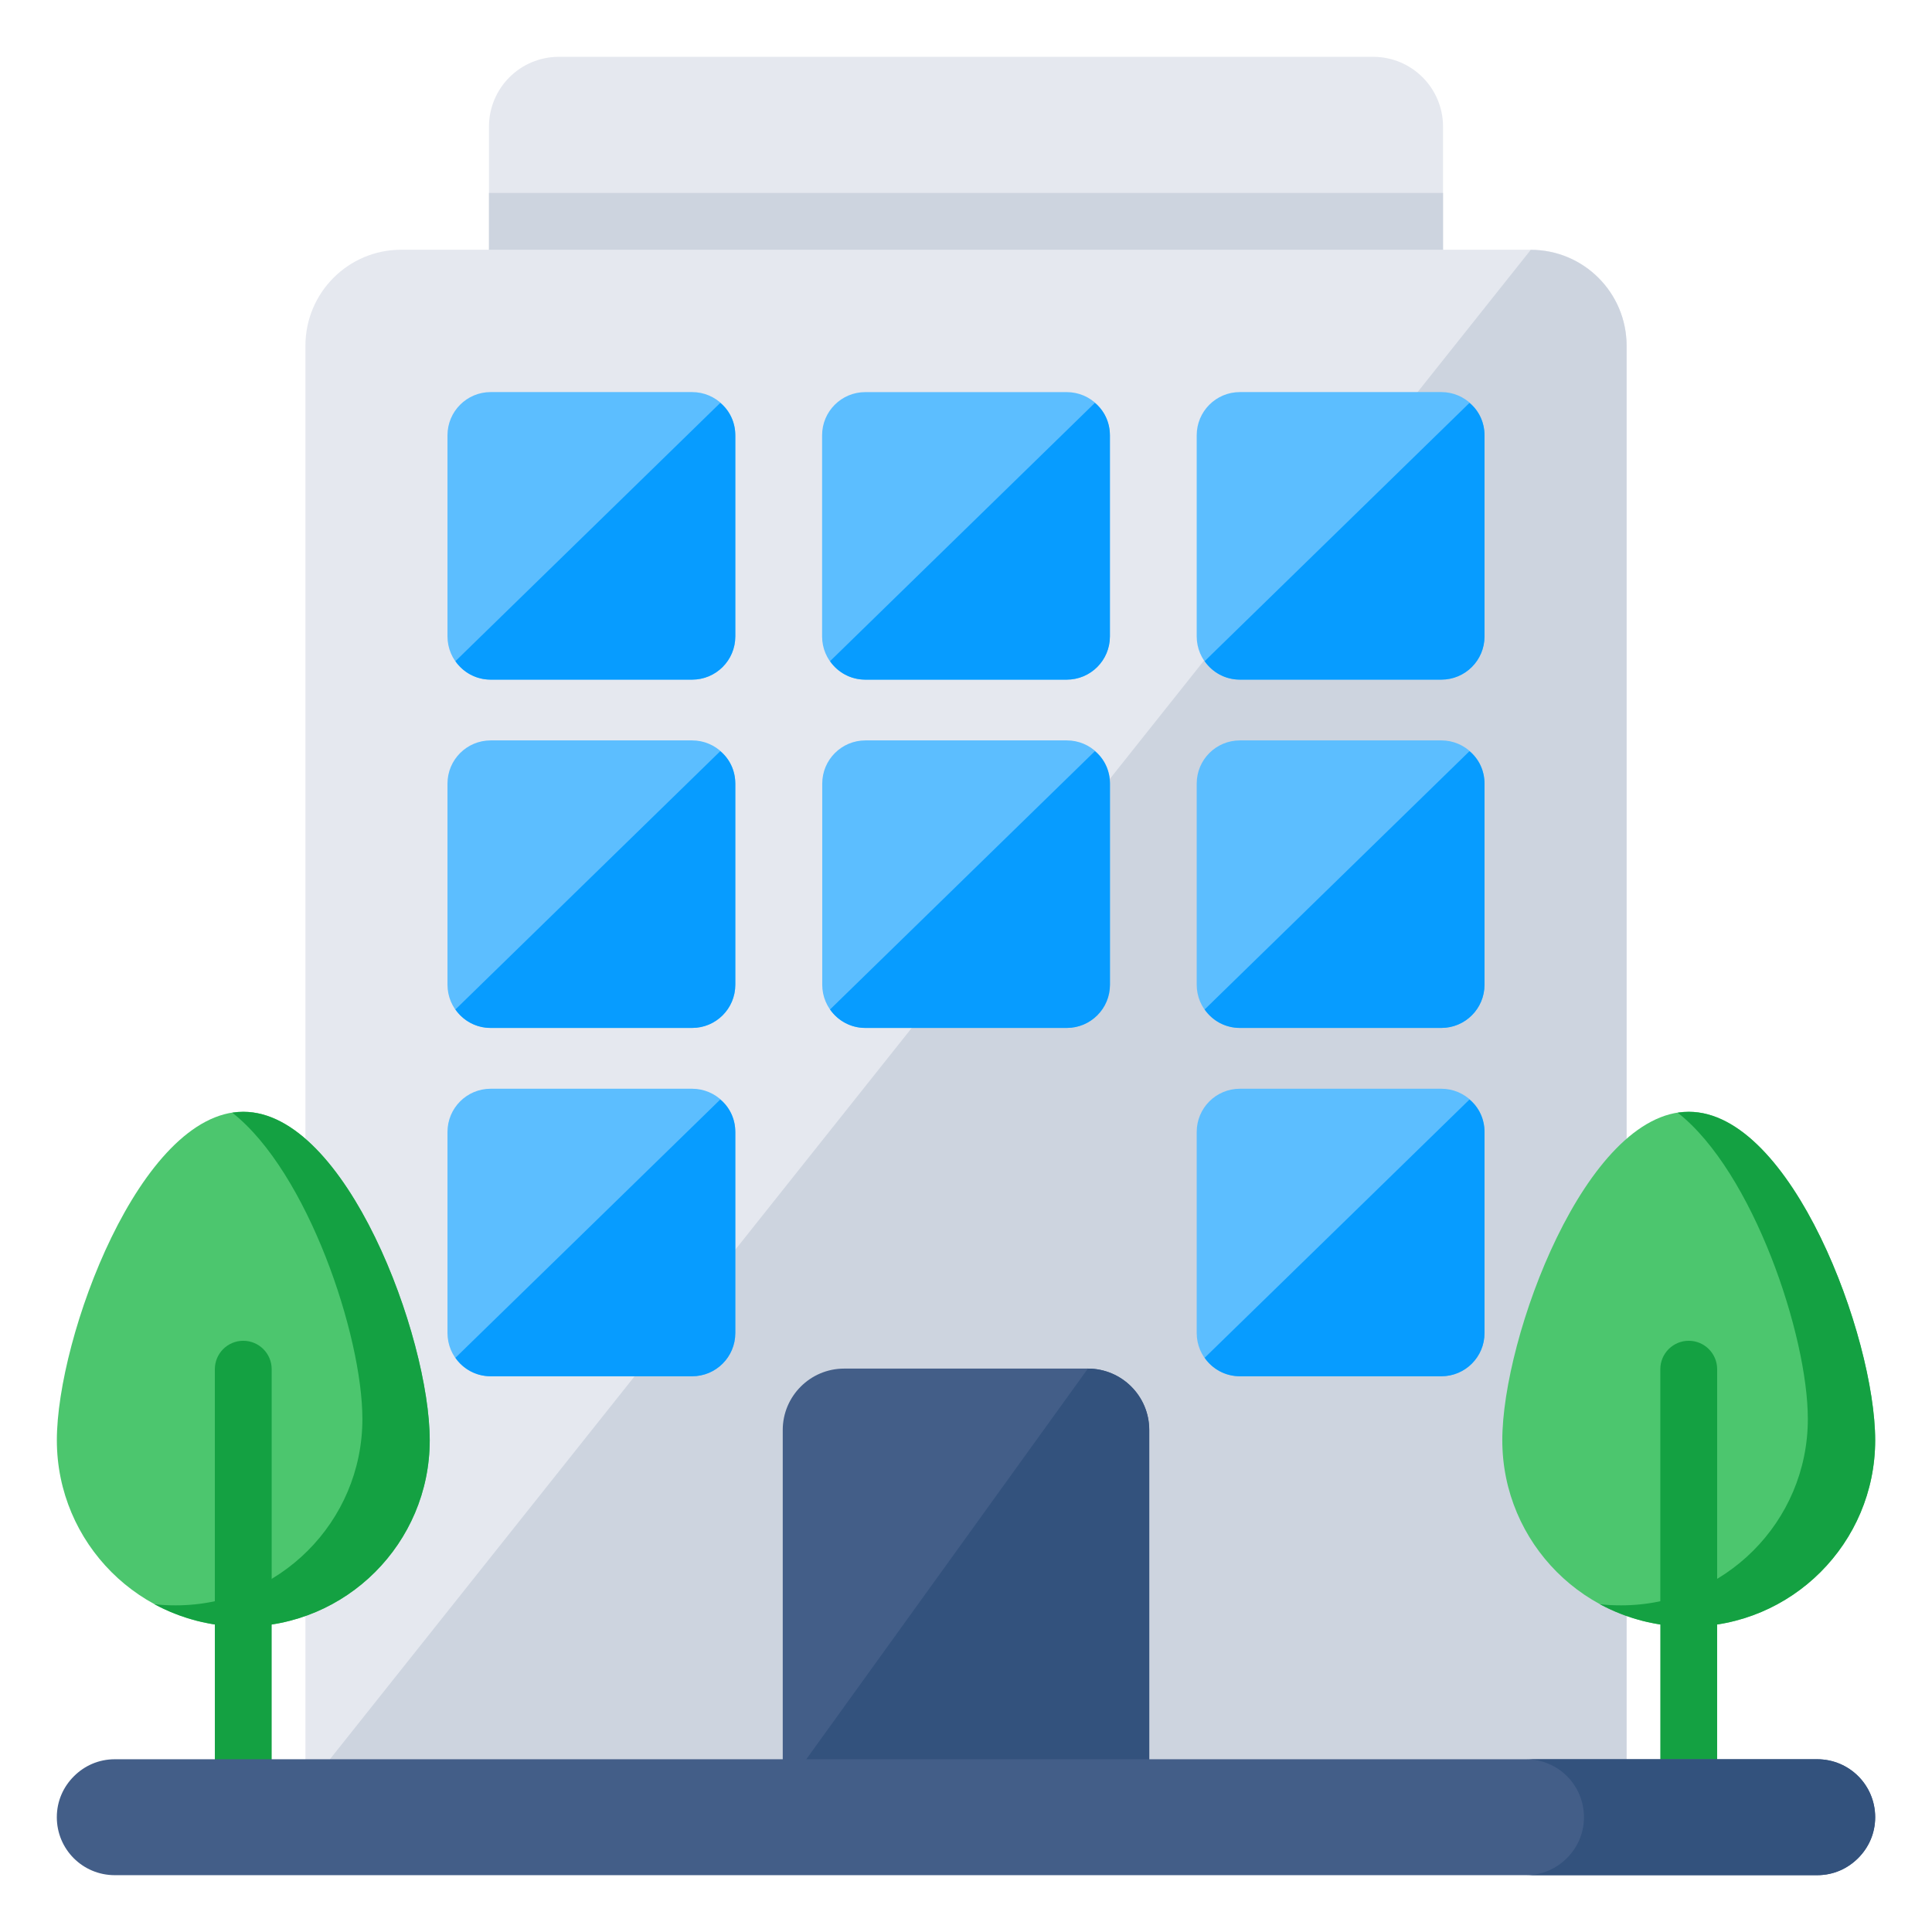 <svg id="Layer_1" enable-background="new 0 0 68 68" height="512" viewBox="0 0 68 68" width="512" xmlns="http://www.w3.org/2000/svg"><g><g><path d="m50.79 4.46v7.2h-33.58v-7.2c0-1.36 1.1-2.46 2.46-2.46h28.66c1.36 0 2.46 1.1 2.46 2.46z" fill="#e5e8ef"/></g><g><path d="m17.21 6.79h33.58v4.87h-33.58z" fill="#cdd4df"/></g><g><path d="m57.25 12.17v50.83h-46.5v-50.83c0-1.87 1.51-3.38 3.37-3.38h39.76c1.86 0 3.37 1.51 3.37 3.38z" fill="#e5e8ef"/></g><g><path d="m57.25 63.003h-46.5l43.127-54.208c1.863 0 3.373 1.51 3.373 3.373z" fill="#cdd4df"/></g><g><path d="m40.45 50.33v12.74h-12.9v-12.74c0-1.19.97-2.16 2.16-2.16h8.58c1.19 0 2.16.97 2.16 2.16z" fill="#435e88"/></g><g><path d="m27.552 63.067 10.738-14.897c1.193 0 2.159.967 2.159 2.159v12.738h-12.897z" fill="#33527d"/></g><g><g><g><path d="m52.25 39.84v7.08c0 .84-.68 1.52-1.52 1.52h-7.09c-.84 0-1.52-.68-1.52-1.52v-7.08c0-.84.68-1.52 1.52-1.52h7.09c.84-0 1.52.68 1.52 1.52z" fill="#5cbeff"/></g><g><path d="m52.25 39.84v7.08c0 .84-.68 1.52-1.52 1.52h-7.09c-.52 0-.97-.26-1.24-.65l9.32-9.09c.33.27.53.68.53 1.14z" fill="#079cff"/></g></g><g><g><path d="m52.25 27.58v7.08c0 .84-.68 1.52-1.52 1.52h-7.09c-.84 0-1.52-.68-1.52-1.52v-7.08c0-.84.68-1.52 1.52-1.52h7.09c.84 0 1.52.68 1.52 1.52z" fill="#5cbeff"/></g><g><path d="m52.25 27.58v7.08c0 .84-.68 1.52-1.52 1.52h-7.09c-.52 0-.97-.26-1.24-.65l9.32-9.09c.33.27.53.68.53 1.14z" fill="#079cff"/></g></g><g><g><path d="m52.25 15.32v7.08c0 .84-.68 1.52-1.52 1.52h-7.09c-.84 0-1.52-.68-1.52-1.52v-7.08c0-.84.68-1.52 1.52-1.52h7.09c.84 0 1.52.68 1.52 1.52z" fill="#5cbeff"/></g><g><path d="m52.25 15.321v7.08c0 .84-.68 1.52-1.52 1.52h-7.09c-.52 0-.97-.26-1.24-.65l9.32-9.09c.33.27.53.68.53 1.14z" fill="#079cff"/></g></g></g><g><g><g><path d="m39.07 27.58v7.08c0 .84-.68 1.52-1.52 1.52h-7.09c-.84 0-1.52-.68-1.52-1.52v-7.08c0-.84.68-1.52 1.52-1.52h7.09c.84 0 1.52.68 1.52 1.52z" fill="#5cbeff"/></g><g><path d="m39.065 27.58v7.08c0 .84-.68 1.52-1.52 1.52h-7.09c-.52 0-.97-.26-1.24-.65l9.32-9.09c.33.27.53.68.53 1.14z" fill="#079cff"/></g></g><g><g><path d="m39.065 15.321v7.08c0 .84-.68 1.52-1.52 1.52h-7.09c-.84 0-1.52-.68-1.52-1.52v-7.08c0-.84.68-1.52 1.52-1.52h7.09c.84 0 1.52.68 1.52 1.52z" fill="#5cbeff"/></g><g><path d="m39.065 15.321v7.08c0 .84-.68 1.52-1.52 1.52h-7.09c-.52 0-.97-.26-1.24-.65l9.32-9.09c.33.27.53.68.53 1.14z" fill="#079cff"/></g></g></g><g><g><g><path d="m25.88 39.84v7.08c0 .84-.68 1.52-1.52 1.52h-7.09c-.84 0-1.52-.68-1.52-1.52v-7.08c0-.84.68-1.52 1.52-1.52h7.09c.84-0 1.52.68 1.52 1.52z" fill="#5cbeff"/></g><g><path d="m25.88 39.84v7.08c0 .84-.68 1.52-1.52 1.52h-7.09c-.52 0-.97-.26-1.24-.65l9.32-9.09c.33.27.53.68.53 1.14z" fill="#079cff"/></g></g><g><g><path d="m25.88 27.58v7.08c0 .84-.68 1.52-1.52 1.52h-7.09c-.84 0-1.52-.68-1.52-1.52v-7.08c0-.84.68-1.52 1.52-1.52h7.09c.84 0 1.52.68 1.52 1.52z" fill="#5cbeff"/></g><g><path d="m25.88 27.58v7.08c0 .84-.68 1.52-1.52 1.52h-7.09c-.52 0-.97-.26-1.24-.65l9.32-9.09c.33.27.53.68.53 1.14z" fill="#079cff"/></g></g><g><g><path d="m25.88 15.32v7.08c0 .84-.68 1.52-1.52 1.52h-7.09c-.84 0-1.52-.68-1.52-1.52v-7.08c0-.84.68-1.52 1.52-1.52h7.09c.84 0 1.52.68 1.52 1.52z" fill="#5cbeff"/></g><g><path d="m25.88 15.321v7.08c0 .84-.68 1.52-1.52 1.52h-7.09c-.52 0-.97-.26-1.24-.65l9.32-9.09c.33.27.53.68.53 1.14z" fill="#079cff"/></g></g></g><g><g><path d="m15.125 50.691c0 3.624-2.938 6.562-6.562 6.562s-6.562-2.938-6.562-6.562c0-3.624 2.938-11.562 6.562-11.562s6.562 7.938 6.562 11.562z" fill="#4cc66e"/></g><g><path d="m15.125 50.693c0 3.62-2.94 6.56-6.56 6.56-1.13 0-2.2-.29-3.13-.79.25.03.5.04.75.04 3.63 0 6.57-2.94 6.57-6.56 0-2.93-1.92-8.69-4.58-10.78.13-.02.26-.03.39-.03 3.62 0 6.56 7.93 6.56 11.56z" fill="#14a142"/></g><g><g><path d="m8.562 64.65c-.552 0-1-.448-1-1v-15.459c0-.552.448-1 1-1s1 .448 1 1v15.459c0 .552-.448 1-1 1z" fill="#14a142"/></g></g></g><g><g><path d="m66 50.691c0 3.624-2.938 6.562-6.562 6.562s-6.562-2.938-6.562-6.562c0-3.624 2.938-11.562 6.562-11.562s6.562 7.938 6.562 11.562z" fill="#4cc66e"/></g><g><path d="m66 50.693c0 3.62-2.94 6.56-6.56 6.56-1.13 0-2.2-.29-3.13-.79.25.03.5.04.75.04 3.63 0 6.57-2.94 6.57-6.56 0-2.93-1.92-8.69-4.58-10.78.13-.02.26-.03.39-.03 3.62 0 6.56 7.93 6.56 11.56z" fill="#14a142"/></g><g><g><path d="m59.438 64.65c-.552 0-1-.448-1-1v-15.459c0-.552.448-1 1-1s1 .448 1 1v15.459c0 .552-.448 1-1 1z" fill="#14a142"/></g></g></g><g><path d="m66 63.96c0 .57-.23 1.07-.6 1.44s-.87.6-1.44.6h-59.92c-1.13 0-2.04-.91-2.04-2.04 0-.57.23-1.07.6-1.44.37-.37.87-.6 1.44-.6h59.92c1.13 0 2.04.91 2.04 2.04z" fill="#435e88"/></g><g><path d="m66 63.96c0 .57-.23 1.07-.6 1.44s-.87.6-1.44.6h-10.25c.57 0 1.07-.23 1.44-.6s.6-.87.6-1.44c0-1.13-.91-2.04-2.04-2.04h10.25c1.13 0 2.04.91 2.04 2.04z" fill="#33527d"/></g></g></svg>